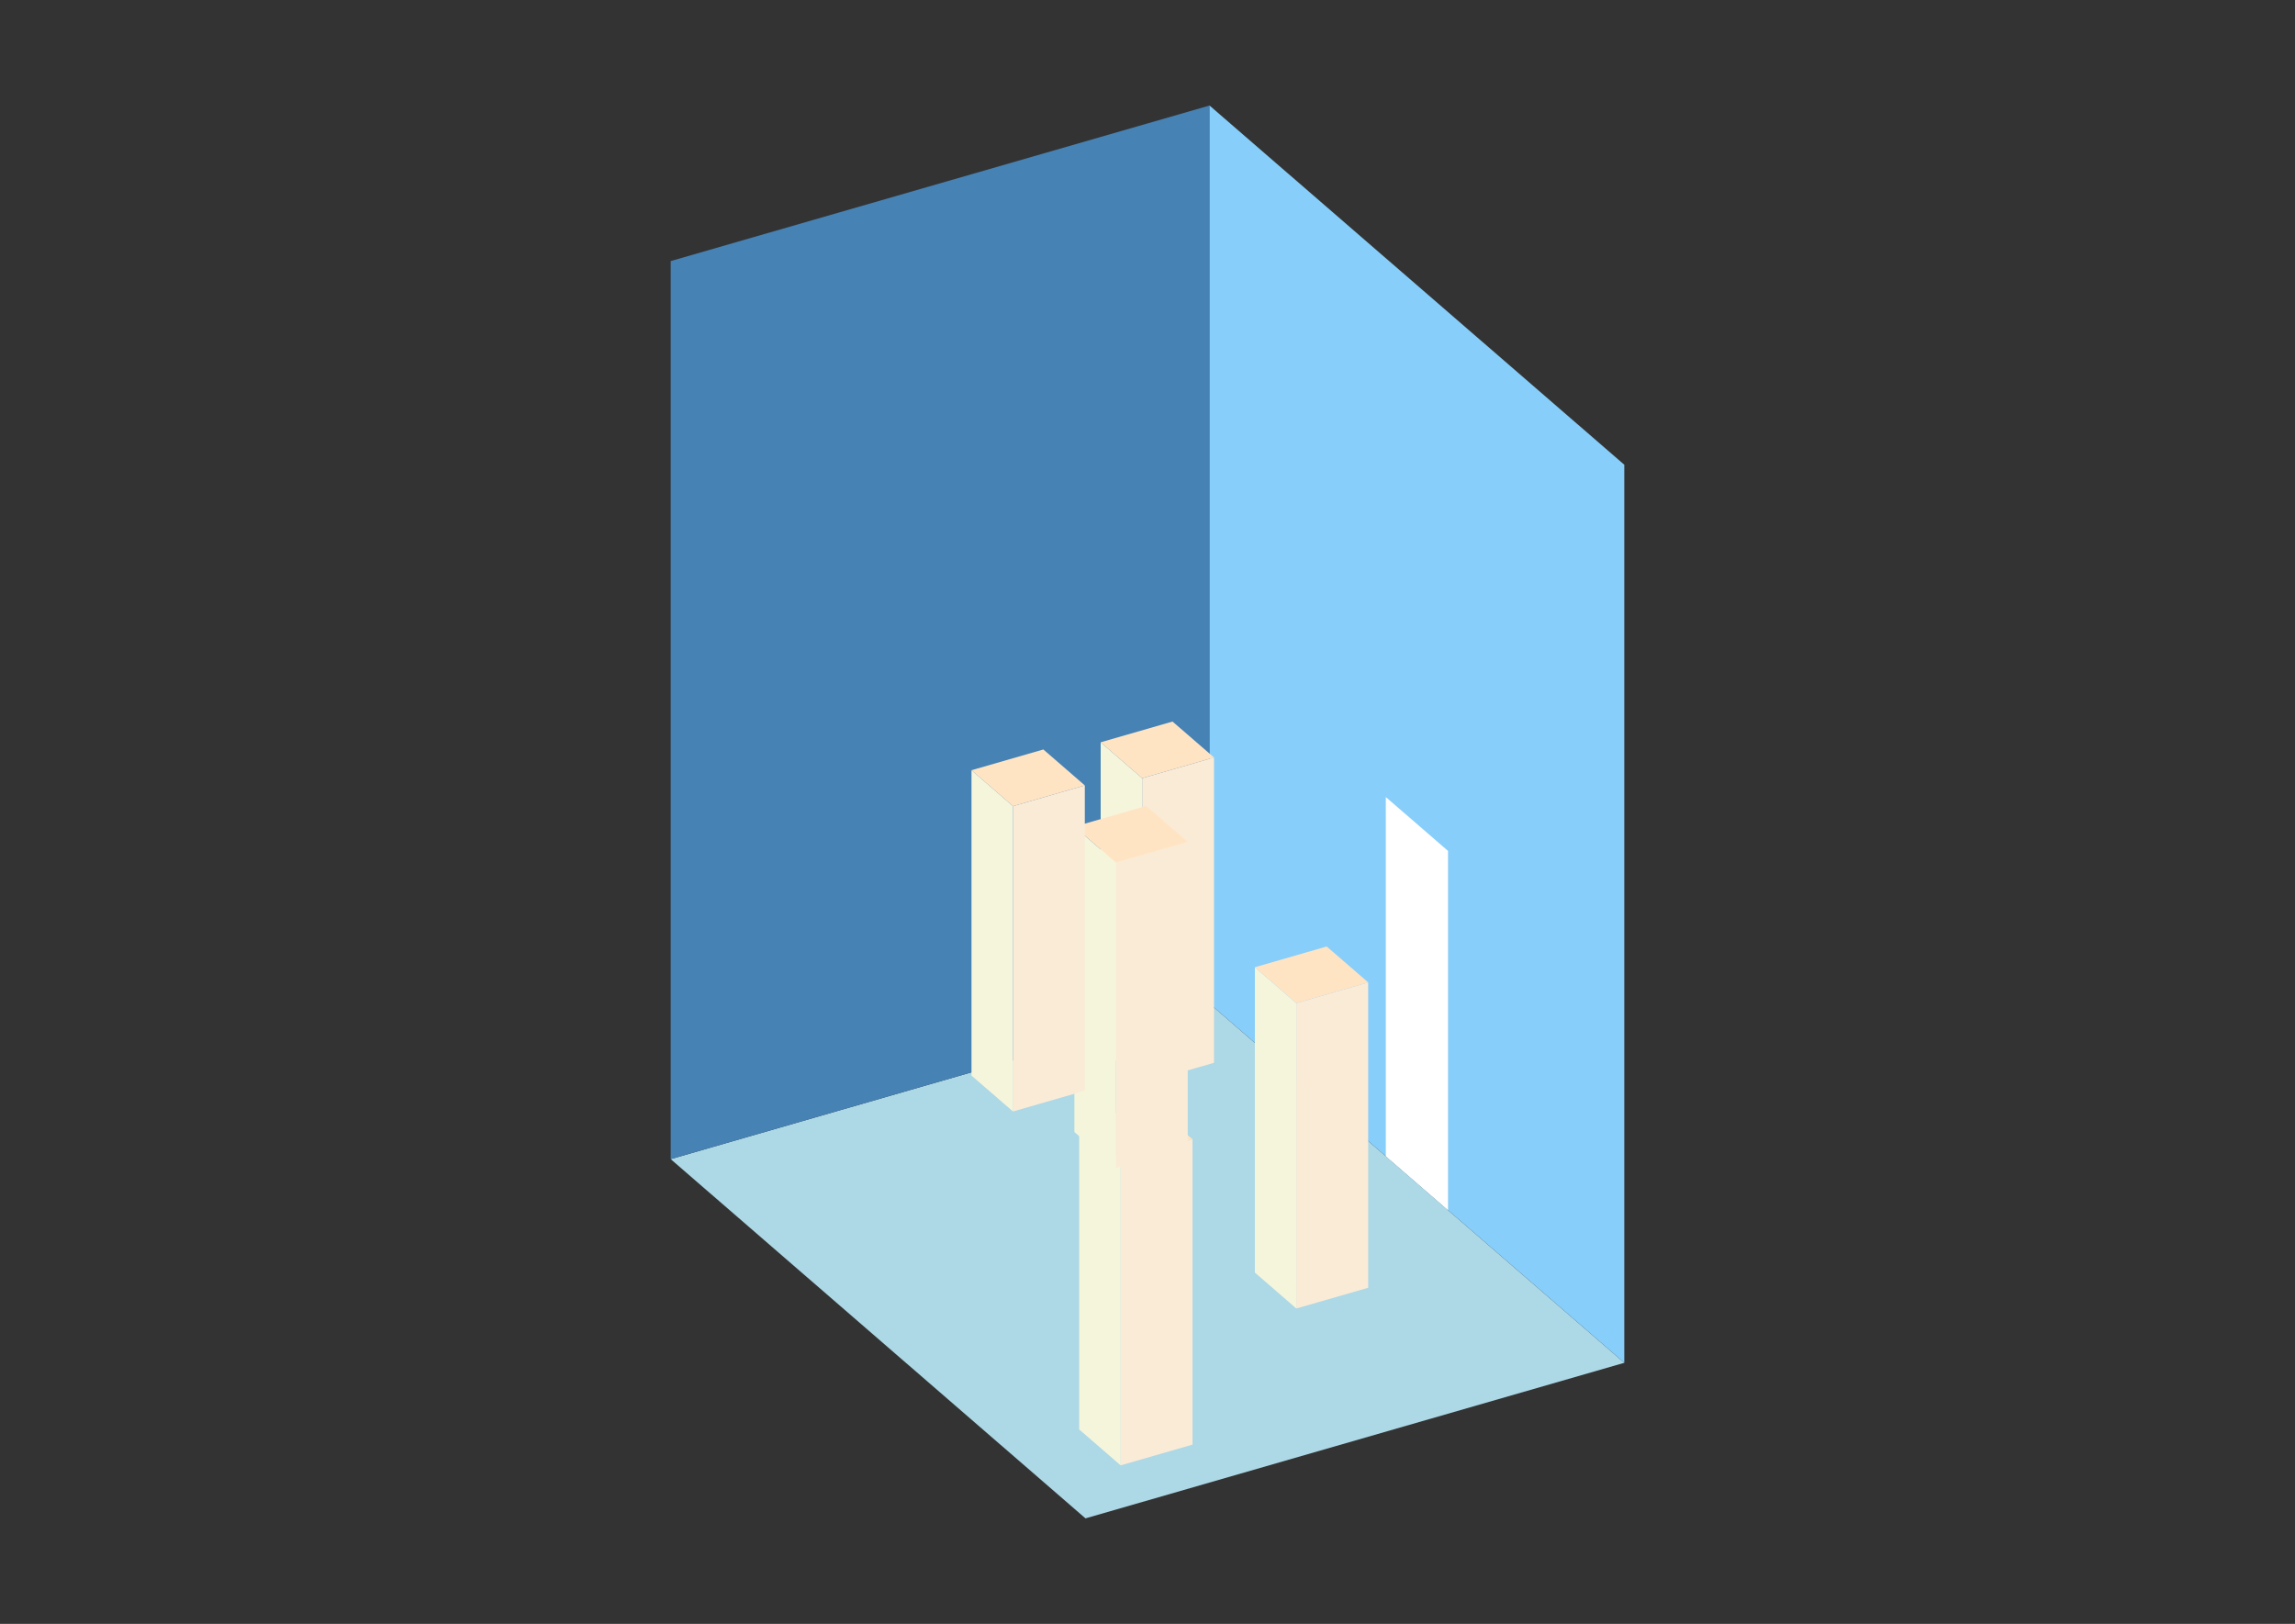 <?xml version="1.0" encoding="UTF-8"?>
<svg
  xmlns="http://www.w3.org/2000/svg"
  width="848"
  height="600"
  style="background-color:white"
>
  <rect width="100%" height="100%" fill="#333333" stroke="none"/>
  <polygon fill="lightblue" points="401.084,561.012 247.823,428.283 446.916,370.81 600.177,503.539" />
  <polygon fill="steelblue" points="247.823,428.283 247.823,96.461 446.916,38.988 446.916,370.81" />
  <polygon fill="lightskyblue" points="600.177,503.539 600.177,171.717 446.916,38.988 446.916,370.81" />
  <polygon fill="white" points="535.041,447.129 535.041,314.4 512.052,294.491 512.052,427.22" />
  <polygon fill="antiquewhite" points="478.998,483.471 478.998,370.651 505.544,362.988 505.544,475.807" />
  <polygon fill="beige" points="478.998,483.471 478.998,370.651 463.672,357.378 463.672,470.198" />
  <polygon fill="bisque" points="478.998,370.651 463.672,357.378 490.218,349.715 505.544,362.988" />
  <polygon fill="antiquewhite" points="414.081,541.428 414.081,428.609 440.626,420.945 440.626,533.765" />
  <polygon fill="beige" points="414.081,541.428 414.081,428.609 398.754,415.336 398.754,528.155" />
  <polygon fill="bisque" points="414.081,428.609 398.754,415.336 425.3,407.673 440.626,420.945" />
  <polygon fill="antiquewhite" points="422.025,400.354 422.025,287.534 448.571,279.871 448.571,392.69" />
  <polygon fill="beige" points="422.025,400.354 422.025,287.534 406.699,274.261 406.699,387.081" />
  <polygon fill="bisque" points="422.025,287.534 406.699,274.261 433.245,266.598 448.571,279.871" />
  <polygon fill="antiquewhite" points="412.318,431.533 412.318,318.714 438.864,311.051 438.864,423.87" />
  <polygon fill="beige" points="412.318,431.533 412.318,318.714 396.992,305.441 396.992,418.261" />
  <polygon fill="bisque" points="412.318,318.714 396.992,305.441 423.538,297.778 438.864,311.051" />
  <polygon fill="antiquewhite" points="374.295,410.676 374.295,297.857 400.841,290.194 400.841,403.013" />
  <polygon fill="beige" points="374.295,410.676 374.295,297.857 358.969,284.584 358.969,397.403" />
  <polygon fill="bisque" points="374.295,297.857 358.969,284.584 385.515,276.921 400.841,290.194" />
</svg>
